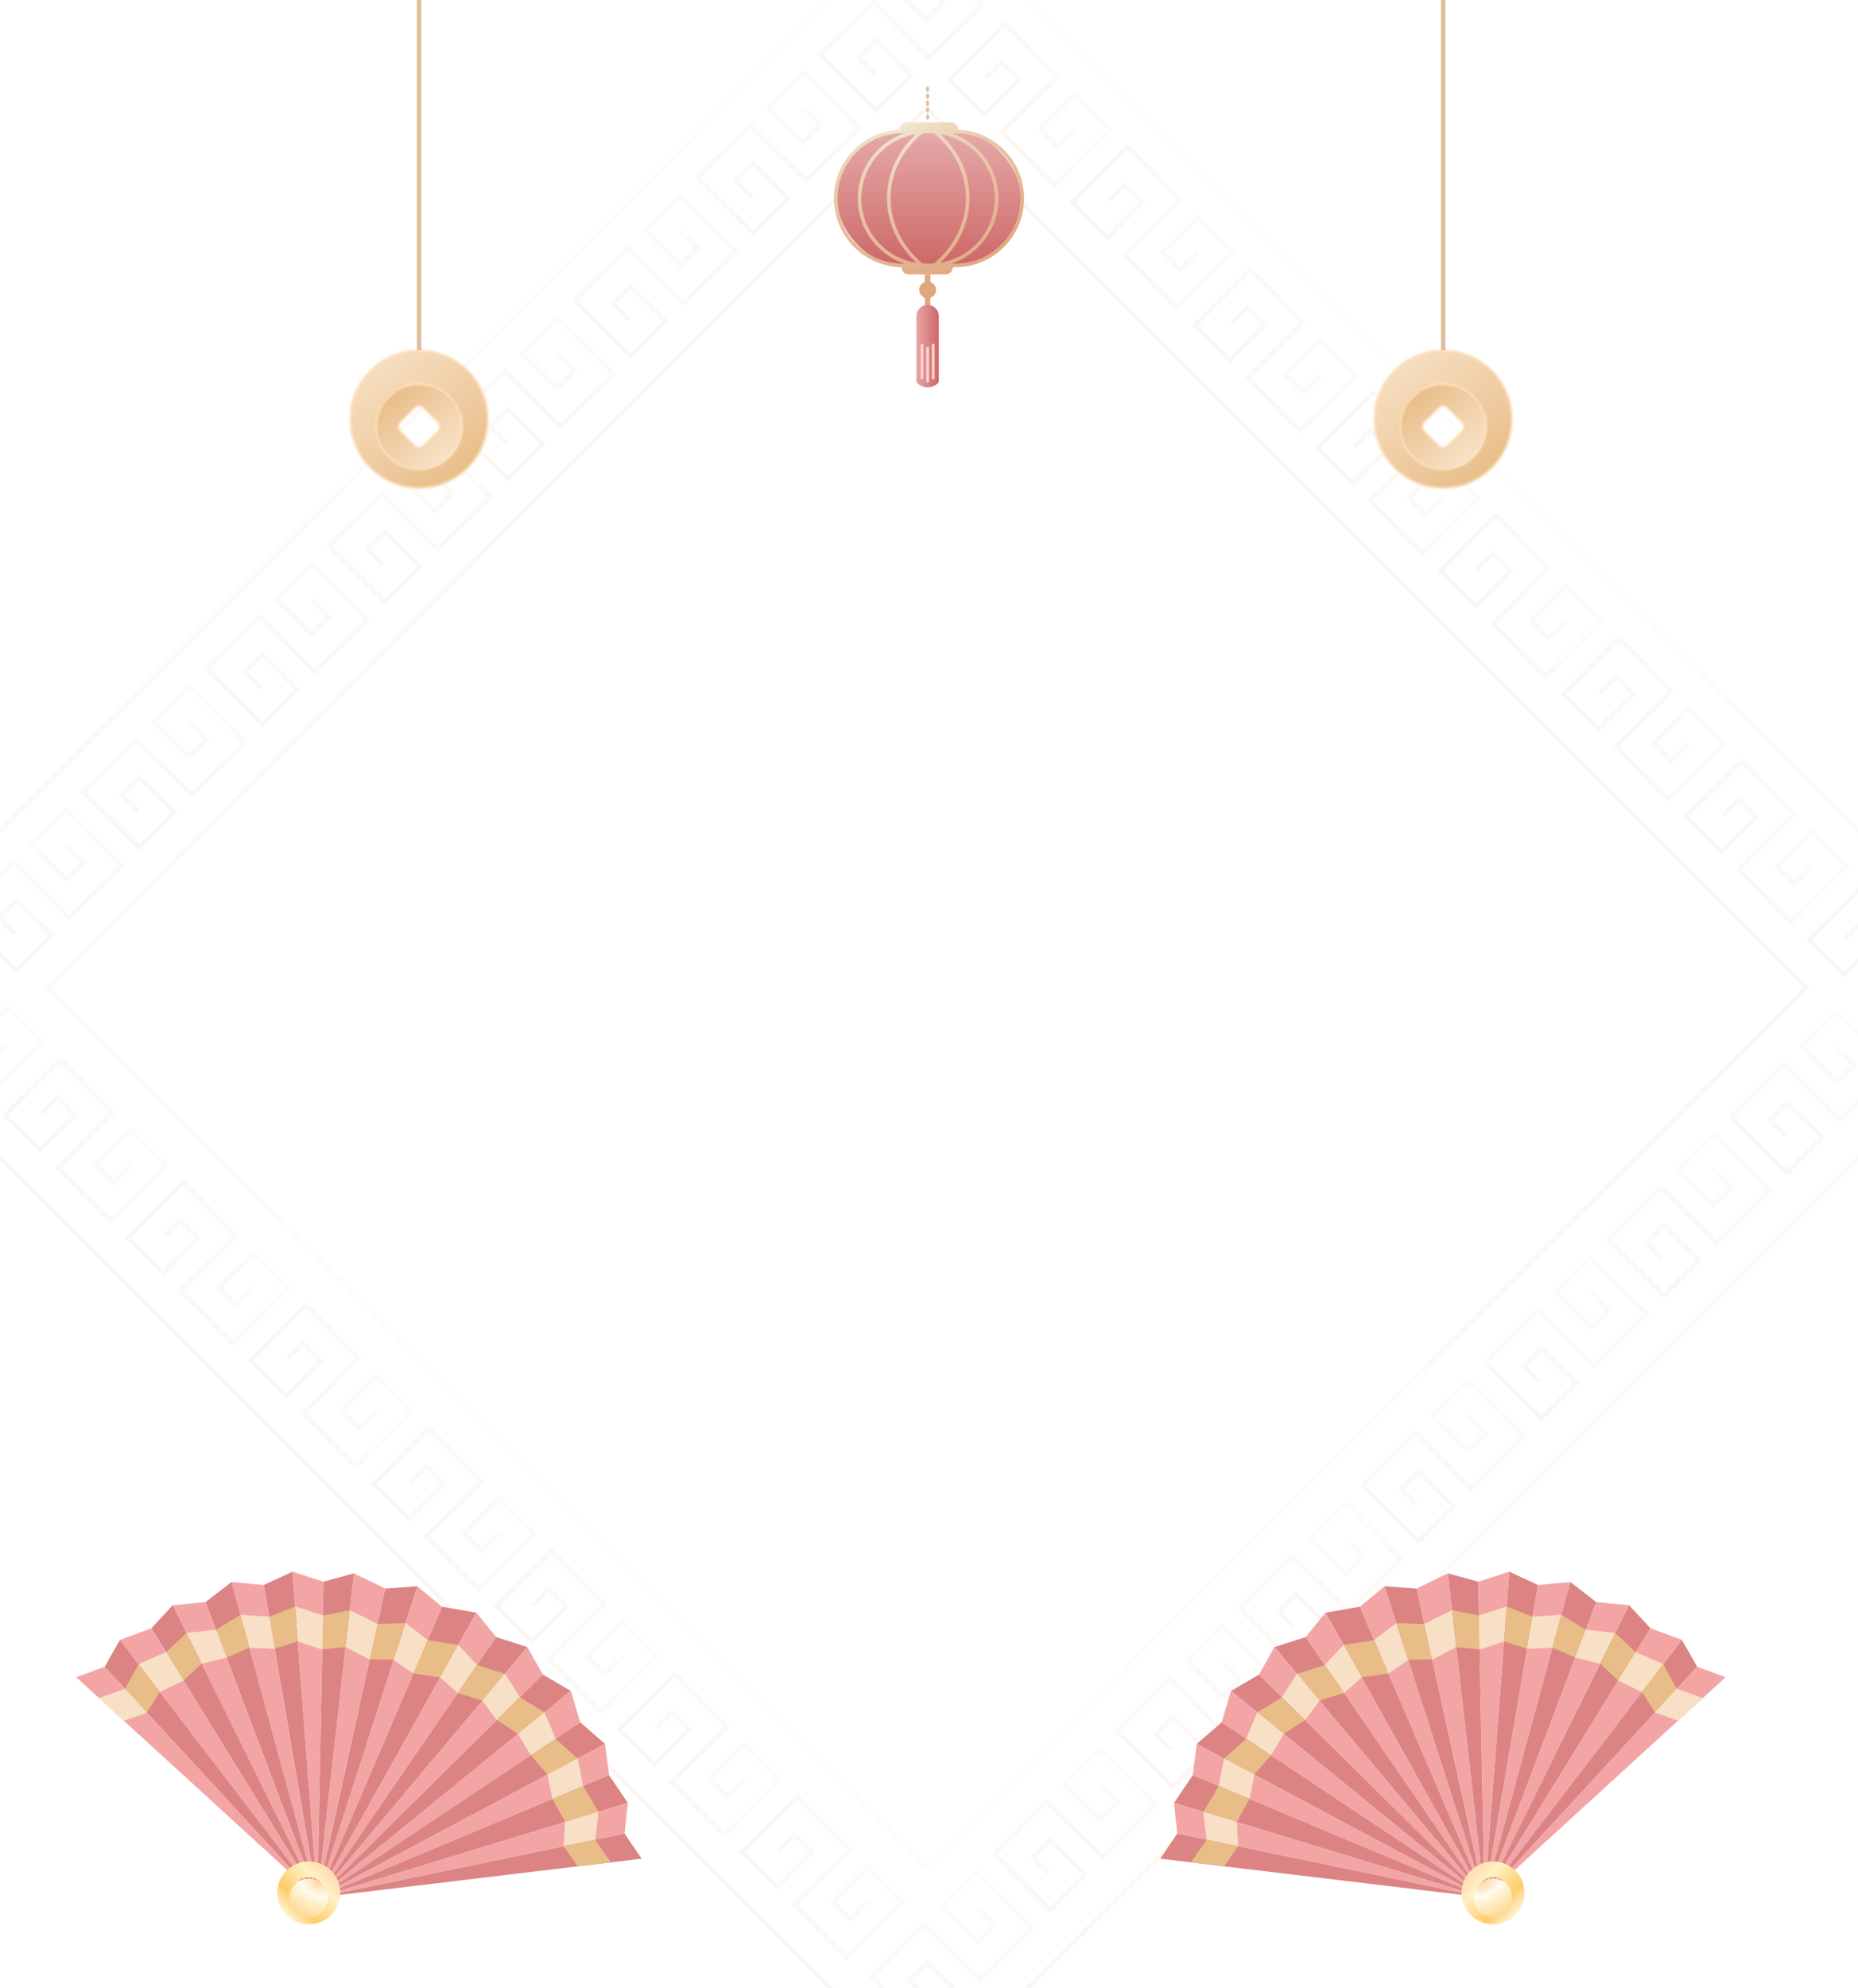 <svg width="430" height="460" viewBox="0 0 430 460" fill="none" xmlns="http://www.w3.org/2000/svg">
<g clipPath="url(#clip0_2722_60029)">
<g opacity="0.05">
<rect x="215" y="-22.812" width="357.531" height="357.531" transform="rotate(45 215 -22.812)" stroke="url(#paint0_radial_2722_60029)" strokeWidth="1.68"/>
<rect x="214.517" y="431.903" width="287.775" height="287.775" transform="rotate(-135 214.517 431.903)" stroke="url(#paint1_radial_2722_60029)" strokeWidth="1.68"/>
<path d="M214.273 -3.549L218.334 0.511L214.273 4.572L206.153 -3.549L214.273 -11.67L227.131 1.188L214.95 13.369L202.092 0.511L189.911 12.692L202.769 25.55L210.89 17.429L202.769 9.309L198.709 13.369L202.431 17.091" stroke="url(#paint2_linear_2722_60029)" strokeWidth="1.68" strokeLinecap="square"/>
<path d="M185.851 24.873L189.911 28.933L185.851 32.994L177.73 24.873L185.851 16.752L198.709 29.61L186.528 41.791L173.67 28.933L161.489 41.115L174.346 53.972L182.467 45.852L174.346 37.731L170.286 41.791L174.008 45.513" stroke="url(#paint3_linear_2722_60029)" strokeWidth="1.68" strokeLinecap="square"/>
<path d="M157.428 53.296L161.489 57.356L157.428 61.417L149.307 53.296L157.428 45.175L170.286 58.033L158.105 70.214L145.247 57.356L133.066 69.537L145.924 82.395L154.045 74.275L145.924 66.154L141.863 70.214L145.585 73.936" stroke="url(#paint4_linear_2722_60029)" strokeWidth="1.68" strokeLinecap="square"/>
<path d="M129.006 81.719L133.066 85.779L129.006 89.84L120.885 81.719L129.006 73.598L141.863 86.456L129.682 98.637L116.825 85.779L104.643 97.96L117.501 110.818L125.622 102.697L117.501 94.577L113.441 98.637L117.163 102.359" stroke="url(#paint5_linear_2722_60029)" strokeWidth="1.68" strokeLinecap="square"/>
<path d="M100.583 110.141L104.643 114.202L100.583 118.262L92.462 110.141L100.583 102.021L113.441 114.878L101.26 127.059L88.402 114.202L76.221 126.383L89.079 139.241L97.199 131.12L89.079 122.999L85.018 127.059L88.74 130.781" stroke="url(#paint6_linear_2722_60029)" strokeWidth="1.68" strokeLinecap="square"/>
<path d="M72.16 138.564L76.221 142.624L72.16 146.684L64.04 138.564L72.16 130.443L85.018 143.301L72.837 155.482L59.979 142.624L47.798 154.805L60.656 167.663L68.777 159.542L60.656 151.421L56.596 155.482L60.318 159.204" stroke="url(#paint7_linear_2722_60029)" strokeWidth="1.68" strokeLinecap="square"/>
<path d="M43.738 166.986L47.798 171.047L43.738 175.107L35.617 166.986L43.738 158.866L56.596 171.724L44.414 183.905L31.557 171.047L19.376 183.228L32.233 196.086L40.354 187.965L32.233 179.844L28.173 183.905L31.895 187.627" stroke="url(#paint8_linear_2722_60029)" strokeWidth="1.68" strokeLinecap="square"/>
<path d="M15.315 195.409L19.376 199.469L15.315 203.53L7.194 195.409L15.315 187.288L28.173 200.146L15.992 212.327L3.134 199.469L-9.047 211.65L3.811 224.508L11.931 216.387L3.811 208.267L-0.25 212.327L3.472 216.049" stroke="url(#paint9_linear_2722_60029)" strokeWidth="1.68" strokeLinecap="square"/>
<path d="M425.051 242.208L429.111 246.268L425.051 250.328L416.93 242.208L425.051 234.087L437.908 246.945L425.727 259.126L412.869 246.268L400.688 258.449L413.546 271.307L421.667 263.186L413.546 255.065L409.486 259.126L413.208 262.848" stroke="url(#paint10_linear_2722_60029)" strokeWidth="1.68" strokeLinecap="square"/>
<path d="M396.628 270.631L400.689 274.691L396.628 278.751L388.507 270.631L396.628 262.51L409.486 275.368L397.305 287.549L384.447 274.691L372.266 286.872L385.124 299.73L393.245 291.609L385.124 283.488L381.063 287.549L384.785 291.271" stroke="url(#paint11_linear_2722_60029)" strokeWidth="1.68" strokeLinecap="square"/>
<path d="M368.206 299.053L372.266 303.113L368.206 307.174L360.085 299.053L368.206 290.932L381.063 303.79L368.882 315.971L356.024 303.113L343.843 315.294L356.701 328.152L364.822 320.031L356.701 311.911L352.641 315.971L356.363 319.693" stroke="url(#paint12_linear_2722_60029)" strokeWidth="1.68" strokeLinecap="square"/>
<path d="M339.783 327.476L343.843 331.536L339.783 335.596L331.662 327.476L339.783 319.355L352.641 332.213L340.46 344.394L327.602 331.536L315.421 343.717L328.279 356.575L336.399 348.454L328.279 340.334L324.218 344.394L327.94 348.116" stroke="url(#paint13_linear_2722_60029)" strokeWidth="1.68" strokeLinecap="square"/>
<path d="M311.36 355.898L315.421 359.958L311.36 364.019L303.24 355.898L311.36 347.777L324.218 360.635L312.037 372.816L299.179 359.958L286.998 372.14L299.856 384.997L307.977 376.877L299.856 368.756L295.796 372.816L299.518 376.538" stroke="url(#paint14_linear_2722_60029)" strokeWidth="1.68" strokeLinecap="square"/>
<path d="M282.938 384.321L286.998 388.381L282.938 392.442L274.817 384.321L282.938 376.2L295.796 389.058L283.614 401.239L270.757 388.381L258.576 400.562L271.433 413.42L279.554 405.3L271.433 397.179L267.373 401.239L271.095 404.961" stroke="url(#paint15_linear_2722_60029)" strokeWidth="1.68" strokeLinecap="square"/>
<path d="M254.515 412.743L258.576 416.804L254.515 420.864L246.394 412.743L254.515 404.623L267.373 417.48L255.192 429.661L242.334 416.804L230.153 428.985L243.011 441.843L251.131 433.722L243.011 425.601L238.95 429.661L242.672 433.384" stroke="url(#paint16_linear_2722_60029)" strokeWidth="1.68" strokeLinecap="square"/>
<path d="M226.093 441.166L230.153 445.226L226.093 449.286L217.972 441.166L226.093 433.045L238.95 445.903L226.769 458.084L213.911 445.226L201.73 457.407L214.588 470.265L222.709 462.144L214.588 454.023L210.528 458.084L214.25 461.806" stroke="url(#paint17_linear_2722_60029)" strokeWidth="1.68" strokeLinecap="square"/>
<path d="M447.743 228.877L443.682 232.937L439.622 228.877L447.743 220.756L455.863 228.877L443.005 241.735L430.824 229.554L443.682 216.696L431.501 204.515L418.643 217.373L426.764 225.493L434.885 217.373L430.824 213.312L427.102 217.034" stroke="url(#paint18_linear_2722_60029)" strokeWidth="1.68" strokeLinecap="square"/>
<path d="M419.32 200.455L415.26 204.515L411.199 200.455L419.32 192.334L427.441 200.455L414.583 213.312L402.402 201.131L415.26 188.273L403.078 176.092L390.221 188.95L398.341 197.071L406.462 188.95L402.402 184.89L398.68 188.612" stroke="url(#paint19_linear_2722_60029)" strokeWidth="1.68" strokeLinecap="square"/>
<path d="M390.897 172.032L386.837 176.092L382.777 172.032L390.897 163.911L399.018 172.032L386.16 184.89L373.979 172.708L386.837 159.851L374.656 147.67L361.798 160.527L369.919 168.648L378.039 160.527L373.979 156.467L370.257 160.189" stroke="url(#paint20_linear_2722_60029)" strokeWidth="1.68" strokeLinecap="square"/>
<path d="M362.475 143.609L358.414 147.67L354.354 143.609L362.475 135.489L370.595 143.609L357.738 156.467L345.557 144.286L358.414 131.428L346.233 119.247L333.375 132.105L341.496 140.226L349.617 132.105L345.557 128.045L341.835 131.767" stroke="url(#paint21_linear_2722_60029)" strokeWidth="1.68" strokeLinecap="square"/>
<path d="M334.052 115.187L329.992 119.247L325.932 115.187L334.052 107.066L342.173 115.187L329.315 128.045L317.134 115.864L329.992 103.006L317.811 90.825L304.953 103.683L313.074 111.803L321.195 103.683L317.134 99.622L313.412 103.344" stroke="url(#paint22_linear_2722_60029)" strokeWidth="1.68" strokeLinecap="square"/>
<path d="M305.63 86.764L301.569 90.825L297.509 86.764L305.63 78.643L313.75 86.764L300.892 99.622L288.711 87.441L301.569 74.583L289.388 62.402L276.53 75.26L284.651 83.38L292.772 75.26L288.711 71.199L284.989 74.921" stroke="url(#paint23_linear_2722_60029)" strokeWidth="1.68" strokeLinecap="square"/>
<path d="M277.207 58.342L273.147 62.402L269.086 58.342L277.207 50.221L285.328 58.342L272.47 71.2L260.289 59.019L273.147 46.161L260.965 33.98L248.108 46.837L256.228 54.958L264.349 46.837L260.289 42.777L256.567 46.499" stroke="url(#paint24_linear_2722_60029)" strokeWidth="1.68" strokeLinecap="square"/>
<path d="M248.784 29.919L244.724 33.979L240.664 29.919L248.784 21.798L256.905 29.919L244.047 42.777L231.866 30.596L244.724 17.738L232.543 5.557L219.685 18.415L227.806 26.535L235.926 18.415L231.866 14.354L228.144 18.076" stroke="url(#paint25_linear_2722_60029)" strokeWidth="1.68" strokeLinecap="square"/>
<path d="M200.793 440.051L196.733 444.111L192.672 440.051L200.793 431.93L208.914 440.051L196.056 452.909L183.875 440.728L196.733 427.87L184.552 415.689L171.694 428.546L179.815 436.667L187.935 428.546L183.875 424.486L180.153 428.208" stroke="url(#paint26_linear_2722_60029)" strokeWidth="1.68" strokeLinecap="square"/>
<path d="M172.37 411.628L168.31 415.689L164.25 411.628L172.37 403.508L180.491 411.628L167.633 424.486L155.452 412.305L168.31 399.447L156.129 387.266L143.271 400.124L151.392 408.245L159.513 400.124L155.452 396.064L151.73 399.786" stroke="url(#paint27_linear_2722_60029)" strokeWidth="1.68" strokeLinecap="square"/>
<path d="M143.948 383.206L139.887 387.266L135.827 383.206L143.948 375.085L152.069 383.206L139.211 396.063L127.03 383.882L139.887 371.024L127.706 358.843L114.849 371.701L122.969 379.822L131.09 371.701L127.03 367.641L123.308 371.363" stroke="url(#paint28_linear_2722_60029)" strokeWidth="1.68" strokeLinecap="square"/>
<path d="M115.525 354.783L111.465 358.844L107.405 354.783L115.525 346.662L123.646 354.783L110.788 367.641L98.607 355.46L111.465 342.602L99.284 330.421L86.426 343.279L94.547 351.4L102.667 343.279L98.607 339.218L94.885 342.94" stroke="url(#paint29_linear_2722_60029)" strokeWidth="1.68" strokeLinecap="square"/>
<path d="M87.103 326.36L83.043 330.421L78.982 326.36L87.103 318.24L95.224 326.36L82.366 339.218L70.185 327.037L83.043 314.179L70.861 301.998L58.004 314.856L66.124 322.977L74.245 314.856L70.185 310.796L66.463 314.518" stroke="url(#paint30_linear_2722_60029)" strokeWidth="1.68" strokeLinecap="square"/>
<path d="M58.68 297.938L54.62 301.998L50.559 297.938L58.68 289.817L66.801 297.938L53.943 310.796L41.762 298.615L54.62 285.757L42.439 273.576L29.581 286.434L37.702 294.554L45.822 286.434L41.762 282.373L38.04 286.095" stroke="url(#paint31_linear_2722_60029)" strokeWidth="1.68" strokeLinecap="square"/>
<path d="M30.257 269.515L26.197 273.576L22.137 269.515L30.257 261.394L38.378 269.515L25.52 282.373L13.339 270.192L26.197 257.334L14.016 245.153L1.158 258.011L9.279 266.131L17.4 258.011L13.339 253.95L9.617 257.672" stroke="url(#paint32_linear_2722_60029)" strokeWidth="1.68" strokeLinecap="square"/>
<path d="M1.835 241.093L-2.226 245.153L-6.286 241.093L1.835 232.972L9.956 241.093L-2.902 253.951L-15.083 241.77L-2.226 228.912L-14.407 216.731L-27.265 229.588L-19.144 237.709L-11.023 229.588L-15.083 225.528L-18.805 229.25" stroke="url(#paint33_linear_2722_60029)" strokeWidth="1.68" strokeLinecap="square"/>
</g>
<mask id="path-35-inside-1_2722_60029" fill="white">
<path fill-rule="evenodd" clip-rule="evenodd" d="M334 113C325.163 113 318 105.837 318 97C318 88.163 325.163 81 334 81C342.837 81 350 88.163 350 97C350 105.837 342.837 113 334 113ZM333.894 105.16C329.446 105.16 325.84 101.554 325.84 97.106C325.84 92.659 329.446 89.053 333.894 89.053C338.341 89.053 341.947 92.659 341.947 97.106C341.947 101.554 338.341 105.16 333.894 105.16Z"/>
</mask>
<path fill-rule="evenodd" clip-rule="evenodd" d="M334 113C325.163 113 318 105.837 318 97C318 88.163 325.163 81 334 81C342.837 81 350 88.163 350 97C350 105.837 342.837 113 334 113ZM333.894 105.16C329.446 105.16 325.84 101.554 325.84 97.106C325.84 92.659 329.446 89.053 333.894 89.053C338.341 89.053 341.947 92.659 341.947 97.106C341.947 101.554 338.341 105.16 333.894 105.16Z" fill="url(#paint34_linear_2722_60029)"/>
<path d="M318.457 97C318.457 105.584 325.416 112.543 334 112.543V113.457C324.911 113.457 317.543 106.089 317.543 97H318.457ZM334 81.457C325.416 81.457 318.457 88.416 318.457 97H317.543C317.543 87.911 324.911 80.543 334 80.543V81.457ZM349.543 97C349.543 88.416 342.584 81.457 334 81.457V80.543C343.089 80.543 350.457 87.911 350.457 97H349.543ZM334 112.543C342.584 112.543 349.543 105.584 349.543 97H350.457C350.457 106.089 343.089 113.457 334 113.457V112.543ZM326.297 97.106C326.297 101.302 329.698 104.703 333.894 104.703V105.616C329.194 105.616 325.384 101.806 325.384 97.106H326.297ZM333.894 89.51C329.698 89.51 326.297 92.911 326.297 97.106H325.384C325.384 92.407 329.194 88.597 333.894 88.597V89.51ZM341.49 97.106C341.49 92.911 338.089 89.51 333.894 89.51V88.597C338.593 88.597 342.403 92.407 342.403 97.106H341.49ZM333.894 104.703C338.089 104.703 341.49 101.302 341.49 97.106H342.403C342.403 101.806 338.593 105.616 333.894 105.616V104.703Z" fill="#FFE2BF" mask="url(#path-35-inside-1_2722_60029)"/>
<g filter="url(#filter0_d_2722_60029)">
<mask id="path-37-inside-2_2722_60029" fill="white">
<path fill-rule="evenodd" clip-rule="evenodd" d="M334 106.823C328.477 106.823 324 102.386 324 96.912C324 91.438 328.477 87 334 87C339.523 87 344 91.438 344 96.912C344 102.386 339.523 106.823 334 106.823ZM333.027 92.611C333.564 92.078 334.435 92.078 334.973 92.611L338.33 95.939C338.868 96.471 338.868 97.335 338.33 97.867L334.973 101.195C334.435 101.728 333.564 101.728 333.027 101.195L329.669 97.867C329.132 97.335 329.132 96.471 329.669 95.939L333.027 92.611Z"/>
</mask>
<path fill-rule="evenodd" clip-rule="evenodd" d="M334 106.823C328.477 106.823 324 102.386 324 96.912C324 91.438 328.477 87 334 87C339.523 87 344 91.438 344 96.912C344 102.386 339.523 106.823 334 106.823ZM333.027 92.611C333.564 92.078 334.435 92.078 334.973 92.611L338.33 95.939C338.868 96.471 338.868 97.335 338.33 97.867L334.973 101.195C334.435 101.728 333.564 101.728 333.027 101.195L329.669 97.867C329.132 97.335 329.132 96.471 329.669 95.939L333.027 92.611Z" fill="url(#paint35_linear_2722_60029)"/>
<path d="M334.973 92.611L335.254 92.327L334.973 92.611ZM333.027 92.611L332.746 92.327L333.027 92.611ZM338.33 95.939L338.612 95.655L338.33 95.939ZM338.33 97.867L338.049 97.583L338.33 97.867ZM334.973 101.195L335.254 101.479L334.973 101.195ZM333.027 101.195L332.746 101.479L333.027 101.195ZM329.669 97.867L329.951 97.583L329.669 97.867ZM329.669 95.939L329.951 96.223L329.669 95.939ZM324.4 96.912C324.4 102.161 328.695 106.423 334 106.423V107.223C328.26 107.223 323.6 102.61 323.6 96.912H324.4ZM334 87.4C328.695 87.4 324.4 91.662 324.4 96.912H323.6C323.6 91.213 328.26 86.6 334 86.6V87.4ZM343.6 96.912C343.6 91.662 339.305 87.4 334 87.4V86.6C339.74 86.6 344.4 91.213 344.4 96.912H343.6ZM334 106.423C339.305 106.423 343.6 102.161 343.6 96.912H344.4C344.4 102.61 339.74 107.223 334 107.223V106.423ZM334.691 92.895C334.31 92.517 333.69 92.517 333.309 92.895L332.746 92.327C333.439 91.639 334.561 91.639 335.254 92.327L334.691 92.895ZM338.049 96.223L334.691 92.895L335.254 92.327L338.612 95.655L338.049 96.223ZM338.049 97.583C338.428 97.207 338.428 96.599 338.049 96.223L338.612 95.655C339.307 96.344 339.307 97.462 338.612 98.151L338.049 97.583ZM334.691 100.911L338.049 97.583L338.612 98.151L335.254 101.479L334.691 100.911ZM333.309 100.911C333.69 101.289 334.31 101.289 334.691 100.911L335.254 101.479C334.561 102.166 333.439 102.166 332.746 101.479L333.309 100.911ZM329.951 97.583L333.309 100.911L332.746 101.479L329.388 98.151L329.951 97.583ZM329.951 96.223C329.572 96.599 329.572 97.207 329.951 97.583L329.388 98.151C328.693 97.462 328.693 96.344 329.388 95.655L329.951 96.223ZM333.309 92.895L329.951 96.223L329.388 95.655L332.746 92.327L333.309 92.895Z" fill="#FFE2BF" mask="url(#path-37-inside-2_2722_60029)"/>
</g>
<path d="M334 81L334 -61" stroke="#DEBF9A" strokeWidth="0.601"/>
<mask id="path-40-inside-3_2722_60029" fill="white">
<path fill-rule="evenodd" clip-rule="evenodd" d="M97 113C88.163 113 81 105.837 81 97C81 88.163 88.163 81 97 81C105.837 81 113 88.163 113 97C113 105.837 105.837 113 97 113ZM96.894 105.16C92.446 105.16 88.84 101.554 88.84 97.106C88.84 92.659 92.446 89.053 96.894 89.053C101.341 89.053 104.947 92.659 104.947 97.106C104.947 101.554 101.341 105.16 96.894 105.16Z"/>
</mask>
<path fill-rule="evenodd" clip-rule="evenodd" d="M97 113C88.163 113 81 105.837 81 97C81 88.163 88.163 81 97 81C105.837 81 113 88.163 113 97C113 105.837 105.837 113 97 113ZM96.894 105.16C92.446 105.16 88.84 101.554 88.84 97.106C88.84 92.659 92.446 89.053 96.894 89.053C101.341 89.053 104.947 92.659 104.947 97.106C104.947 101.554 101.341 105.16 96.894 105.16Z" fill="url(#paint36_linear_2722_60029)"/>
<path d="M81.457 97C81.457 105.584 88.416 112.543 97 112.543V113.457C87.911 113.457 80.543 106.089 80.543 97H81.457ZM97 81.457C88.416 81.457 81.457 88.416 81.457 97H80.543C80.543 87.911 87.911 80.543 97 80.543V81.457ZM112.543 97C112.543 88.416 105.584 81.457 97 81.457V80.543C106.089 80.543 113.457 87.911 113.457 97H112.543ZM97 112.543C105.584 112.543 112.543 105.584 112.543 97H113.457C113.457 106.089 106.089 113.457 97 113.457V112.543ZM89.297 97.106C89.297 101.302 92.698 104.703 96.894 104.703V105.616C92.194 105.616 88.384 101.806 88.384 97.106H89.297ZM96.894 89.51C92.698 89.51 89.297 92.911 89.297 97.106H88.384C88.384 92.407 92.194 88.597 96.894 88.597V89.51ZM104.49 97.106C104.49 92.911 101.089 89.51 96.894 89.51V88.597C101.593 88.597 105.403 92.407 105.403 97.106H104.49ZM96.894 104.703C101.089 104.703 104.49 101.302 104.49 97.106H105.403C105.403 101.806 101.593 105.616 96.894 105.616V104.703Z" fill="#FFE2BF" mask="url(#path-40-inside-3_2722_60029)"/>
<g filter="url(#filter1_d_2722_60029)">
<mask id="path-42-inside-4_2722_60029" fill="white">
<path fill-rule="evenodd" clip-rule="evenodd" d="M97 106.823C91.477 106.823 87 102.386 87 96.912C87 91.438 91.477 87 97 87C102.523 87 107 91.438 107 96.912C107 102.386 102.523 106.823 97 106.823ZM96.027 92.611C96.564 92.078 97.436 92.078 97.973 92.611L101.33 95.939C101.868 96.471 101.868 97.335 101.33 97.867L97.973 101.195C97.436 101.728 96.564 101.728 96.027 101.195L92.669 97.867C92.132 97.335 92.132 96.471 92.669 95.939L96.027 92.611Z"/>
</mask>
<path fill-rule="evenodd" clip-rule="evenodd" d="M97 106.823C91.477 106.823 87 102.386 87 96.912C87 91.438 91.477 87 97 87C102.523 87 107 91.438 107 96.912C107 102.386 102.523 106.823 97 106.823ZM96.027 92.611C96.564 92.078 97.436 92.078 97.973 92.611L101.33 95.939C101.868 96.471 101.868 97.335 101.33 97.867L97.973 101.195C97.436 101.728 96.564 101.728 96.027 101.195L92.669 97.867C92.132 97.335 92.132 96.471 92.669 95.939L96.027 92.611Z" fill="url(#paint37_linear_2722_60029)"/>
<path d="M97.973 92.611L98.254 92.327L97.973 92.611ZM96.027 92.611L95.746 92.327L96.027 92.611ZM101.33 95.939L101.612 95.655L101.33 95.939ZM101.33 97.867L101.049 97.583L101.33 97.867ZM97.973 101.195L98.254 101.479L97.973 101.195ZM96.027 101.195L95.746 101.479L96.027 101.195ZM92.669 97.867L92.951 97.583L92.669 97.867ZM92.669 95.939L92.951 96.223L92.669 95.939ZM87.4 96.912C87.4 102.161 91.695 106.423 97 106.423V107.223C91.26 107.223 86.6 102.61 86.6 96.912H87.4ZM97 87.4C91.695 87.4 87.4 91.662 87.4 96.912H86.6C86.6 91.213 91.26 86.6 97 86.6V87.4ZM106.6 96.912C106.6 91.662 102.305 87.4 97 87.4V86.6C102.74 86.6 107.4 91.213 107.4 96.912H106.6ZM97 106.423C102.305 106.423 106.6 102.161 106.6 96.912H107.4C107.4 102.61 102.74 107.223 97 107.223V106.423ZM97.691 92.895C97.31 92.517 96.69 92.517 96.309 92.895L95.746 92.327C96.439 91.639 97.561 91.639 98.254 92.327L97.691 92.895ZM101.049 96.223L97.691 92.895L98.254 92.327L101.612 95.655L101.049 96.223ZM101.049 97.583C101.428 97.207 101.428 96.599 101.049 96.223L101.612 95.655C102.307 96.344 102.307 97.462 101.612 98.151L101.049 97.583ZM97.691 100.911L101.049 97.583L101.612 98.151L98.254 101.479L97.691 100.911ZM96.309 100.911C96.69 101.289 97.31 101.289 97.691 100.911L98.254 101.479C97.561 102.166 96.439 102.166 95.746 101.479L96.309 100.911ZM92.951 97.583L96.309 100.911L95.746 101.479L92.388 98.151L92.951 97.583ZM92.951 96.223C92.572 96.599 92.572 97.207 92.951 97.583L92.388 98.151C91.693 97.462 91.693 96.344 92.388 95.655L92.951 96.223ZM96.309 92.895L92.951 96.223L92.388 95.655L95.746 92.327L96.309 92.895Z" fill="#FFE2BF" mask="url(#path-42-inside-4_2722_60029)"/>
</g>
<path d="M97 81L97 -61" stroke="#DEBF9A" strokeWidth="0.601"/>
<path fill-rule="evenodd" clip-rule="evenodd" d="M214.03 68.88L214.03 71.171H215.324V68.88C216.078 68.616 216.618 67.906 216.618 67.07C216.618 66.235 216.078 65.524 215.324 65.26V63.495L214.03 63.495L214.03 65.26C213.276 65.524 212.735 66.235 212.735 67.07C212.735 67.906 213.276 68.617 214.03 68.88Z" fill="#E0A680"/>
<rect x="214.353" y="27.676" width="1.23" height="0.647" rx="0.324" transform="rotate(-90 214.353 27.676)" fill="#DEBF9A"/>
<rect x="214.353" y="26.064" width="1.23" height="0.647" rx="0.324" transform="rotate(-90 214.353 26.064)" fill="#DEBF9A"/>
<rect x="214.353" y="24.453" width="1.23" height="0.647" rx="0.324" transform="rotate(-90 214.353 24.453)" fill="#DEBF9A"/>
<rect x="214.353" y="22.842" width="1.23" height="0.647" rx="0.324" transform="rotate(-90 214.353 22.842)" fill="#DEBF9A"/>
<rect x="214.353" y="21.23" width="1.23" height="0.647" rx="0.324" transform="rotate(-90 214.353 21.23)" fill="#DEBF9A"/>
<rect x="193.647" y="30.234" width="42.706" height="31.342" rx="15.671" fill="url(#paint38_linear_2722_60029)"/>
<path fill-rule="evenodd" clip-rule="evenodd" d="M208.231 29.991C208.231 29.066 208.981 28.315 209.906 28.315H220.094C221.019 28.315 221.769 29.066 221.769 29.991H221.127C229.898 30.014 237 37.13 237 45.906C237 54.695 229.875 61.82 221.085 61.82H215.423V61.82H220.5C220.5 62.746 219.75 63.496 218.825 63.496H210.329C209.404 63.496 208.654 62.746 208.654 61.82H214.154V61.82H208.915C200.125 61.82 193 54.695 193 45.906C193 37.13 200.102 30.014 208.873 29.991H208.231ZM214.423 60.983C214.333 60.983 214.244 60.982 214.154 60.98V30.831C214.224 30.829 214.293 30.828 214.363 30.828H215.214C215.532 30.829 215.848 30.841 216.161 30.861C226.104 39.039 225.91 52.763 216.157 60.95C215.826 60.971 215.491 60.983 215.154 60.983H214.423ZM217.61 60.783C226.542 52.472 226.73 39.352 217.635 31.031C224.781 32.215 230.231 38.424 230.231 45.905C230.231 53.396 224.769 59.611 217.61 60.783ZM220.271 60.983H221.085C229.412 60.983 236.162 54.232 236.162 45.906C236.162 37.578 229.412 30.828 221.085 30.828H220.27C226.554 32.956 231.077 38.903 231.077 45.906C231.077 52.908 226.555 58.854 220.271 60.983ZM212.039 31.016C204.845 32.159 199.346 38.39 199.346 45.905C199.346 53.429 204.858 59.666 212.063 60.799C203.109 52.483 202.921 39.341 212.039 31.016ZM213.502 30.856C213.718 30.843 213.935 30.834 214.154 30.831V60.98C213.937 60.976 213.721 60.968 213.506 60.955C203.744 52.767 203.55 39.034 213.502 30.856ZM208.915 30.828H209.307C203.023 32.956 198.5 38.903 198.5 45.906C198.5 52.908 203.023 58.854 209.306 60.983H208.915C200.588 60.983 193.838 54.232 193.838 45.906C193.838 37.578 200.588 30.828 208.915 30.828Z" fill="url(#paint39_radial_2722_60029)"/>
<path d="M212.29 88.641C212.161 88.513 212.088 88.339 212.088 88.158L212.088 73.12C212.088 71.69 213.247 70.531 214.676 70.531C216.106 70.531 217.265 71.69 217.265 73.12L217.265 88.158C217.265 88.339 217.192 88.513 217.063 88.641C215.74 89.948 213.612 89.948 212.29 88.641Z" fill="url(#paint40_linear_2722_60029)"/>
<rect x="213.059" y="87.802" width="8.315" height="0.647" rx="0.324" transform="rotate(-90 213.059 87.802)" fill="#FFD0D0"/>
<rect x="215.647" y="87.802" width="8.315" height="0.647" rx="0.324" transform="rotate(-90 215.647 87.802)" fill="#FFD0D0"/>
<rect x="214.353" y="88.487" width="8.315" height="0.647" rx="0.324" transform="rotate(-90 214.353 88.487)" fill="#FFD0D0"/>
<path d="M320.431 366.991L314.694 371.733L318.005 379.447L321.316 387.162L343.569 439.009L325.894 383.995L323.162 375.493L320.431 366.991Z" fill="#F3A5A5"/>
<path d="M321.316 387.162L318.005 379.447L323.163 375.493L325.894 383.995L321.316 387.162Z" fill="#F7E0C5"/>
<path d="M321.316 387.162L318.005 379.447L323.163 375.493L325.894 383.995L321.316 387.162Z" fill="#F7E0C5"/>
<path d="M314.694 371.733L306.758 373.085L310.941 380.576L315.125 388.068L343.57 439.009L321.316 387.162L318.005 379.448L314.694 371.733Z" fill="#DC8484"/>
<path d="M315.124 388.068L310.941 380.576L318.005 379.448L321.316 387.162L315.124 388.068Z" fill="#E8BD87"/>
<path d="M306.758 373.085L302.168 378.739L306.607 385.2L311.045 391.662L343.57 439.009L315.125 388.068L310.941 380.576L306.758 373.085Z" fill="#F3A5A5"/>
<path d="M311.045 391.662L306.607 385.201L310.941 380.577L315.124 388.068L311.045 391.662Z" fill="#F7E0C5"/>
<path d="M311.045 391.662L306.607 385.201L310.941 380.577L315.124 388.068L311.045 391.662Z" fill="#F7E0C5"/>
<path d="M302.168 378.739L294.967 381.05L300.166 387.249L305.365 393.449L343.57 439.009L311.045 391.662L306.607 385.2L302.168 378.739Z" fill="#DC8484"/>
<path d="M305.365 393.449L300.166 387.249L306.607 385.201L311.045 391.662L305.365 393.449Z" fill="#E8BD87"/>
<path d="M294.967 381.05L291.373 387.409L296.688 392.663L302.003 397.918L343.57 439.009L305.365 393.449L300.166 387.249L294.967 381.05Z" fill="#F3A5A5"/>
<path d="M302.003 397.918L296.688 392.663L300.166 387.249L305.365 393.449L302.003 397.918Z" fill="#F7E0C5"/>
<path d="M302.003 397.918L296.688 392.663L300.166 387.249L305.365 393.449L302.003 397.918Z" fill="#F7E0C5"/>
<path d="M291.373 387.409L284.901 391.192L291.001 396.164L297.101 401.136L343.569 439.009L302.003 397.918L296.688 392.663L291.373 387.409Z" fill="#DC8484"/>
<path d="M297.101 401.136L291.001 396.164L296.688 392.663L302.003 397.918L297.101 401.136Z" fill="#E8BD87"/>
<path d="M284.901 391.192L282.711 398.467L288.426 402.274L294.141 406.081L343.57 439.009L297.102 401.136L291.001 396.164L284.901 391.192Z" fill="#F3A5A5"/>
<path d="M294.14 406.081L288.425 402.274L291.001 396.164L297.101 401.136L294.14 406.081Z" fill="#F7E0C5"/>
<path d="M294.14 406.081L288.425 402.274L291.001 396.164L297.101 401.136L294.14 406.081Z" fill="#F7E0C5"/>
<path d="M282.711 398.467L276.972 403.466L283.319 406.854L290.278 410.567L343.569 439.009L294.141 406.081L288.426 402.274L282.711 398.467Z" fill="#DC8484"/>
<path d="M290.278 410.568L283.319 406.854L288.426 402.274L294.14 406.081L290.278 410.568Z" fill="#E8BD87"/>
<path d="M276.971 403.466L276.043 410.677L282.062 413.203L289.149 416.176L343.569 439.008L290.278 410.567L283.319 406.853L276.971 403.466Z" fill="#F3A5A5"/>
<path d="M289.149 416.176L282.062 413.203L283.319 406.854L290.278 410.567L289.149 416.176Z" fill="#F7E0C5"/>
<path d="M289.149 416.176L282.062 413.203L283.319 406.854L290.278 410.567L289.149 416.176Z" fill="#F7E0C5"/>
<path d="M276.043 410.678L271.702 417.106L278.498 419.177L286.218 421.53L343.569 439.009L289.148 416.176L282.062 413.203L276.043 410.678Z" fill="#DC8484"/>
<path d="M286.218 421.53L278.498 419.177L282.062 413.204L289.149 416.177L286.218 421.53Z" fill="#E8BD87"/>
<path d="M271.702 417.106L272.446 424.207L279.255 425.624L286.54 427.141L343.569 439.009L286.218 421.53L278.498 419.177L271.702 417.106Z" fill="#F3A5A5"/>
<path d="M286.54 427.141L279.255 425.625L278.498 419.177L286.218 421.53L286.54 427.141Z" fill="#F7E0C5"/>
<path d="M286.54 427.141L279.255 425.625L278.498 419.177L286.218 421.53L286.54 427.141Z" fill="#F7E0C5"/>
<path d="M272.446 424.207L268.503 430.009L275.638 430.864L283.299 431.783L343.569 439.009L286.54 427.14L279.255 425.624L272.446 424.207Z" fill="#DC8484"/>
<path d="M275.639 430.864L279.255 425.625L286.54 427.141L283.299 431.783L275.639 430.864Z" fill="#E8BD87"/>
<path d="M320.431 366.991L327.858 367.51L329.659 375.709L331.461 383.908L343.569 439.009L325.894 383.996L323.162 375.493L320.431 366.991Z" fill="#DC8484"/>
<path d="M331.461 383.907L329.66 375.709L323.163 375.493L325.894 383.995L331.461 383.907Z" fill="#E8BD87"/>
<path d="M327.858 367.511L335.099 363.993L336.061 372.518L337.024 381.043L343.57 439.009L331.461 383.908L329.66 375.709L327.858 367.511Z" fill="#F3A5A5"/>
<path d="M337.024 381.043L336.061 372.518L329.66 375.709L331.461 383.908L337.024 381.043Z" fill="#F7E0C5"/>
<path d="M337.024 381.043L336.061 372.518L329.66 375.709L331.461 383.908L337.024 381.043Z" fill="#F7E0C5"/>
<path d="M335.099 363.993L342.124 365.921L342.279 373.757L342.434 381.592L343.57 439.009L337.024 381.043L336.061 372.518L335.099 363.993Z" fill="#DC8484"/>
<path d="M342.434 381.592L342.279 373.756L336.061 372.518L337.024 381.043L342.434 381.592Z" fill="#E8BD87"/>
<path d="M342.124 365.921L349.326 363.611L348.71 371.676L348.094 379.741L343.57 439.009L342.434 381.592L342.279 373.757L342.124 365.921Z" fill="#F3A5A5"/>
<path d="M348.094 379.741L348.71 371.676L342.279 373.757L342.434 381.592L348.094 379.741Z" fill="#F7E0C5"/>
<path d="M348.094 379.741L348.71 371.676L342.279 373.757L342.434 381.592L348.094 379.741Z" fill="#F7E0C5"/>
<path d="M349.326 363.611L355.953 366.691L354.692 374.056L353.431 381.42L343.57 439.009L348.094 379.741L348.71 371.676L349.326 363.611Z" fill="#DC8484"/>
<path d="M353.431 381.42L354.692 374.055L348.71 371.676L348.094 379.741L353.431 381.42Z" fill="#E8BD87"/>
<path d="M355.953 366.691L363.419 366.003L361.355 373.594L359.291 381.185L343.569 439.009L353.431 381.42L354.692 374.055L355.953 366.691Z" fill="#F3A5A5"/>
<path d="M359.291 381.185L361.355 373.594L354.692 374.055L353.431 381.42L359.291 381.185Z" fill="#F7E0C5"/>
<path d="M359.291 381.185L361.355 373.594L354.692 374.055L353.431 381.42L359.291 381.185Z" fill="#F7E0C5"/>
<path d="M363.419 366.003L369.437 370.644L367.008 377.064L364.579 383.483L343.569 439.009L359.291 381.185L361.355 373.594L363.419 366.003Z" fill="#DC8484"/>
<path d="M364.579 383.483L367.008 377.064L361.355 373.594L359.291 381.185L364.579 383.483Z" fill="#E8BD87"/>
<path d="M369.437 370.644L377.017 371.371L373.829 377.818L370.334 384.885L343.569 439.009L364.579 383.483L367.008 377.064L369.437 370.644Z" fill="#F3A5A5"/>
<path d="M370.334 384.885L373.828 377.818L367.008 377.064L364.579 383.483L370.334 384.885Z" fill="#F7E0C5"/>
<path d="M370.334 384.885L373.828 377.818L367.008 377.064L364.579 383.483L370.334 384.885Z" fill="#F7E0C5"/>
<path d="M377.016 371.371L381.973 376.694L378.549 382.249L374.519 388.789L343.569 439.009L370.334 384.885L373.828 377.818L377.016 371.371Z" fill="#DC8484"/>
<path d="M374.519 388.788L378.549 382.249L373.828 377.817L370.333 384.885L374.519 388.788Z" fill="#E8BD87"/>
<path d="M381.973 376.694L389.247 379.396L384.928 385.033L380.021 391.437L343.569 439.009L374.519 388.789L378.549 382.249L381.973 376.694Z" fill="#F3A5A5"/>
<path d="M380.021 391.437L384.928 385.034L378.549 382.25L374.519 388.789L380.021 391.437Z" fill="#F7E0C5"/>
<path d="M380.021 391.437L384.928 385.034L378.549 382.25L374.519 388.789L380.021 391.437Z" fill="#F7E0C5"/>
<path d="M389.247 379.396L392.779 385.603L388.067 390.716L383.027 396.186L343.569 439.009L380.021 391.437L384.928 385.033L389.247 379.396Z" fill="#DC8484"/>
<path d="M383.027 396.187L388.067 390.717L384.928 385.034L380.021 391.437L383.027 396.187Z" fill="#E8BD87"/>
<path d="M392.778 385.603L399.364 388.027L394.06 392.873L388.366 398.076L343.569 439.009L383.027 396.186L388.067 390.716L392.778 385.603Z" fill="#F3A5A5"/>
<path d="M394.061 392.874L388.067 390.717L383.027 396.187L388.366 398.077L394.061 392.874Z" fill="#F7E0C5"/>
<path d="M394.061 392.874L388.067 390.717L383.027 396.187L388.366 398.077L394.061 392.874Z" fill="#F7E0C5"/>
<path fill-rule="evenodd" clip-rule="evenodd" d="M345.541 445.209C341.516 445.209 338.254 441.949 338.254 437.927C338.254 433.905 341.516 430.645 345.541 430.645C349.566 430.645 352.829 433.905 352.829 437.927C352.829 441.949 349.566 445.209 345.541 445.209ZM345.541 441.568C343.529 441.568 341.898 439.938 341.898 437.927C341.898 435.916 343.529 434.285 345.541 434.285C347.554 434.285 349.185 435.916 349.185 437.927C349.185 439.938 347.554 441.568 345.541 441.568Z" fill="url(#paint41_linear_2722_60029)"/>
<g filter="url(#filter2_d_2722_60029)">
<path d="M341.057 437.927C341.057 440.402 343.065 442.409 345.541 442.409C348.018 442.409 350.026 440.402 350.026 437.927C350.026 435.452 348.018 433.446 345.541 433.446C343.065 433.446 341.057 435.452 341.057 437.927Z" fill="url(#paint42_radial_2722_60029)"/>
</g>
<path d="M96.569 366.991L102.306 371.733L98.995 379.447L95.684 387.162L73.431 439.009L91.106 383.995L93.838 375.493L96.569 366.991Z" fill="#F3A5A5"/>
<path d="M95.684 387.162L98.995 379.447L93.837 375.493L91.106 383.995L95.684 387.162Z" fill="#F7E0C5"/>
<path d="M95.684 387.162L98.995 379.447L93.837 375.493L91.106 383.995L95.684 387.162Z" fill="#F7E0C5"/>
<path d="M102.306 371.733L110.242 373.085L106.059 380.576L101.875 388.068L73.43 439.009L95.684 387.162L98.995 379.448L102.306 371.733Z" fill="#DC8484"/>
<path d="M101.876 388.068L106.059 380.576L98.995 379.448L95.684 387.162L101.876 388.068Z" fill="#E8BD87"/>
<path d="M110.242 373.085L114.832 378.739L110.393 385.2L105.955 391.662L73.43 439.009L101.875 388.068L106.059 380.576L110.242 373.085Z" fill="#F3A5A5"/>
<path d="M105.955 391.662L110.393 385.201L106.059 380.577L101.876 388.068L105.955 391.662Z" fill="#F7E0C5"/>
<path d="M105.955 391.662L110.393 385.201L106.059 380.577L101.876 388.068L105.955 391.662Z" fill="#F7E0C5"/>
<path d="M114.832 378.739L122.033 381.05L116.834 387.249L111.635 393.449L73.43 439.009L105.955 391.662L110.393 385.2L114.832 378.739Z" fill="#DC8484"/>
<path d="M111.635 393.449L116.834 387.249L110.393 385.201L105.955 391.662L111.635 393.449Z" fill="#E8BD87"/>
<path d="M122.033 381.05L125.627 387.409L120.312 392.663L114.997 397.918L73.43 439.009L111.635 393.449L116.834 387.249L122.033 381.05Z" fill="#F3A5A5"/>
<path d="M114.997 397.918L120.312 392.663L116.834 387.249L111.635 393.449L114.997 397.918Z" fill="#F7E0C5"/>
<path d="M114.997 397.918L120.312 392.663L116.834 387.249L111.635 393.449L114.997 397.918Z" fill="#F7E0C5"/>
<path d="M125.627 387.409L132.099 391.192L125.999 396.164L119.899 401.136L73.431 439.009L114.997 397.918L120.312 392.663L125.627 387.409Z" fill="#DC8484"/>
<path d="M119.899 401.136L125.999 396.164L120.312 392.663L114.997 397.918L119.899 401.136Z" fill="#E8BD87"/>
<path d="M132.099 391.192L134.289 398.467L128.574 402.274L122.859 406.081L73.43 439.009L119.898 401.136L125.999 396.164L132.099 391.192Z" fill="#F3A5A5"/>
<path d="M122.86 406.081L128.575 402.274L125.999 396.164L119.899 401.136L122.86 406.081Z" fill="#F7E0C5"/>
<path d="M122.86 406.081L128.575 402.274L125.999 396.164L119.899 401.136L122.86 406.081Z" fill="#F7E0C5"/>
<path d="M134.289 398.467L140.028 403.466L133.681 406.854L126.722 410.567L73.43 439.009L122.859 406.081L128.574 402.274L134.289 398.467Z" fill="#DC8484"/>
<path d="M126.722 410.568L133.681 406.854L128.574 402.274L122.86 406.081L126.722 410.568Z" fill="#E8BD87"/>
<path d="M140.029 403.466L140.957 410.677L134.938 413.203L127.851 416.176L73.431 439.008L126.722 410.567L133.681 406.853L140.029 403.466Z" fill="#F3A5A5"/>
<path d="M127.851 416.176L134.938 413.203L133.681 406.854L126.722 410.567L127.851 416.176Z" fill="#F7E0C5"/>
<path d="M127.851 416.176L134.938 413.203L133.681 406.854L126.722 410.567L127.851 416.176Z" fill="#F7E0C5"/>
<path d="M140.957 410.678L145.298 417.106L138.502 419.177L130.782 421.53L73.431 439.009L127.852 416.176L134.938 413.203L140.957 410.678Z" fill="#DC8484"/>
<path d="M130.782 421.53L138.502 419.177L134.938 413.204L127.851 416.177L130.782 421.53Z" fill="#E8BD87"/>
<path d="M145.298 417.106L144.554 424.207L137.745 425.624L130.46 427.141L73.431 439.009L130.782 421.53L138.502 419.177L145.298 417.106Z" fill="#F3A5A5"/>
<path d="M130.46 427.141L137.745 425.625L138.502 419.177L130.782 421.53L130.46 427.141Z" fill="#F7E0C5"/>
<path d="M130.46 427.141L137.745 425.625L138.502 419.177L130.782 421.53L130.46 427.141Z" fill="#F7E0C5"/>
<path d="M144.554 424.207L148.497 430.009L141.362 430.864L133.701 431.783L73.431 439.009L130.46 427.14L137.745 425.624L144.554 424.207Z" fill="#DC8484"/>
<path d="M141.361 430.864L137.745 425.625L130.46 427.141L133.701 431.783L141.361 430.864Z" fill="#E8BD87"/>
<path d="M96.569 366.991L89.142 367.51L87.341 375.709L85.539 383.908L73.431 439.009L91.106 383.996L93.838 375.493L96.569 366.991Z" fill="#DC8484"/>
<path d="M85.539 383.907L87.34 375.709L93.837 375.493L91.106 383.995L85.539 383.907Z" fill="#E8BD87"/>
<path d="M89.142 367.511L81.901 363.993L80.939 372.518L79.976 381.043L73.43 439.009L85.539 383.908L87.34 375.709L89.142 367.511Z" fill="#F3A5A5"/>
<path d="M79.976 381.043L80.939 372.518L87.34 375.709L85.539 383.908L79.976 381.043Z" fill="#F7E0C5"/>
<path d="M79.976 381.043L80.939 372.518L87.34 375.709L85.539 383.908L79.976 381.043Z" fill="#F7E0C5"/>
<path d="M81.901 363.993L74.876 365.921L74.721 373.757L74.566 381.592L73.43 439.009L79.976 381.043L80.939 372.518L81.901 363.993Z" fill="#DC8484"/>
<path d="M74.566 381.592L74.721 373.756L80.939 372.518L79.976 381.043L74.566 381.592Z" fill="#E8BD87"/>
<path d="M74.876 365.921L67.674 363.611L68.29 371.676L68.906 379.741L73.43 439.009L74.566 381.592L74.721 373.757L74.876 365.921Z" fill="#F3A5A5"/>
<path d="M68.906 379.741L68.29 371.676L74.721 373.757L74.566 381.592L68.906 379.741Z" fill="#F7E0C5"/>
<path d="M68.906 379.741L68.29 371.676L74.721 373.757L74.566 381.592L68.906 379.741Z" fill="#F7E0C5"/>
<path d="M67.674 363.611L61.047 366.691L62.308 374.056L63.569 381.42L73.43 439.009L68.906 379.741L68.29 371.676L67.674 363.611Z" fill="#DC8484"/>
<path d="M63.569 381.42L62.308 374.055L68.29 371.676L68.906 379.741L63.569 381.42Z" fill="#E8BD87"/>
<path d="M61.047 366.691L53.581 366.003L55.645 373.594L57.709 381.185L73.431 439.009L63.569 381.42L62.308 374.055L61.047 366.691Z" fill="#F3A5A5"/>
<path d="M57.709 381.185L55.645 373.594L62.308 374.055L63.569 381.42L57.709 381.185Z" fill="#F7E0C5"/>
<path d="M57.709 381.185L55.645 373.594L62.308 374.055L63.569 381.42L57.709 381.185Z" fill="#F7E0C5"/>
<path d="M53.581 366.003L47.563 370.644L49.992 377.064L52.421 383.483L73.431 439.009L57.709 381.185L55.645 373.594L53.581 366.003Z" fill="#DC8484"/>
<path d="M52.421 383.483L49.992 377.064L55.645 373.594L57.709 381.185L52.421 383.483Z" fill="#E8BD87"/>
<path d="M47.563 370.644L39.983 371.371L43.172 377.818L46.666 384.885L73.43 439.009L52.421 383.483L49.992 377.064L47.563 370.644Z" fill="#F3A5A5"/>
<path d="M46.666 384.885L43.172 377.818L49.992 377.064L52.421 383.483L46.666 384.885Z" fill="#F7E0C5"/>
<path d="M46.666 384.885L43.172 377.818L49.992 377.064L52.421 383.483L46.666 384.885Z" fill="#F7E0C5"/>
<path d="M39.984 371.371L35.028 376.694L38.451 382.249L42.481 388.789L73.431 439.009L46.666 384.885L43.172 377.818L39.984 371.371Z" fill="#DC8484"/>
<path d="M42.481 388.788L38.451 382.249L43.172 377.817L46.666 384.885L42.481 388.788Z" fill="#E8BD87"/>
<path d="M35.028 376.694L27.753 379.396L32.072 385.033L36.979 391.437L73.431 439.009L42.481 388.789L38.451 382.249L35.028 376.694Z" fill="#F3A5A5"/>
<path d="M36.979 391.437L32.072 385.034L38.451 382.25L42.481 388.789L36.979 391.437Z" fill="#F7E0C5"/>
<path d="M36.979 391.437L32.072 385.034L38.451 382.25L42.481 388.789L36.979 391.437Z" fill="#F7E0C5"/>
<path d="M27.753 379.396L24.221 385.603L28.933 390.716L33.973 396.186L73.431 439.009L36.979 391.437L32.072 385.033L27.753 379.396Z" fill="#DC8484"/>
<path d="M33.973 396.187L28.933 390.717L32.072 385.034L36.979 391.437L33.973 396.187Z" fill="#E8BD87"/>
<path d="M24.222 385.603L17.636 388.027L22.94 392.873L28.634 398.076L73.431 439.009L33.973 396.186L28.933 390.716L24.222 385.603Z" fill="#F3A5A5"/>
<path d="M22.939 392.874L28.933 390.717L33.973 396.187L28.634 398.077L22.939 392.874Z" fill="#F7E0C5"/>
<path d="M22.939 392.874L28.933 390.717L33.973 396.187L28.634 398.077L22.939 392.874Z" fill="#F7E0C5"/>
<path fill-rule="evenodd" clip-rule="evenodd" d="M71.459 445.209C75.484 445.209 78.746 441.949 78.746 437.927C78.746 433.905 75.484 430.645 71.459 430.645C67.434 430.645 64.171 433.905 64.171 437.927C64.171 441.949 67.434 445.209 71.459 445.209ZM71.459 441.568C73.471 441.568 75.102 439.938 75.102 437.927C75.102 435.916 73.471 434.285 71.459 434.285C69.446 434.285 67.815 435.916 67.815 437.927C67.815 439.938 69.446 441.568 71.459 441.568Z" fill="url(#paint43_linear_2722_60029)"/>
<g filter="url(#filter3_d_2722_60029)">
<path d="M75.943 437.927C75.943 440.402 73.936 442.409 71.459 442.409C68.982 442.409 66.974 440.402 66.974 437.927C66.974 435.452 68.982 433.446 71.459 433.446C73.936 433.446 75.943 435.452 75.943 437.927Z" fill="url(#paint44_radial_2722_60029)"/>
</g>
</g>
<defs>
<filter id="filter0_d_2722_60029" x="321.261" y="86.087" width="25.479" height="25.302" filterUnits="userSpaceOnUse" color-interpolation-filters="sRGB">
<feFlood flood-opacity="0" result="BackgroundImageFix"/>
<feColorMatrix in="SourceAlpha" type="matrix" values="0 0 0 0 0 0 0 0 0 0 0 0 0 0 0 0 0 0 127 0" result="hardAlpha"/>
<feOffset dy="1.826"/>
<feGaussianBlur stdDeviation="1.37"/>
<feComposite in2="hardAlpha" operator="out"/>
<feColorMatrix type="matrix" values="0 0 0 0 0 0 0 0 0 0 0 0 0 0 0 0 0 0 0.12 0"/>
<feBlend mode="normal" in2="BackgroundImageFix" result="effect1_dropShadow_2722_60029"/>
<feBlend mode="normal" in="SourceGraphic" in2="effect1_dropShadow_2722_60029" result="shape"/>
</filter>
<filter id="filter1_d_2722_60029" x="84.261" y="86.087" width="25.479" height="25.302" filterUnits="userSpaceOnUse" color-interpolation-filters="sRGB">
<feFlood flood-opacity="0" result="BackgroundImageFix"/>
<feColorMatrix in="SourceAlpha" type="matrix" values="0 0 0 0 0 0 0 0 0 0 0 0 0 0 0 0 0 0 127 0" result="hardAlpha"/>
<feOffset dy="1.826"/>
<feGaussianBlur stdDeviation="1.37"/>
<feComposite in2="hardAlpha" operator="out"/>
<feColorMatrix type="matrix" values="0 0 0 0 0 0 0 0 0 0 0 0 0 0 0 0 0 0 0.12 0"/>
<feBlend mode="normal" in2="BackgroundImageFix" result="effect1_dropShadow_2722_60029"/>
<feBlend mode="normal" in="SourceGraphic" in2="effect1_dropShadow_2722_60029" result="shape"/>
</filter>
<filter id="filter2_d_2722_60029" x="339.297" y="432.859" width="12.488" height="12.482" filterUnits="userSpaceOnUse" color-interpolation-filters="sRGB">
<feFlood flood-opacity="0" result="BackgroundImageFix"/>
<feColorMatrix in="SourceAlpha" type="matrix" values="0 0 0 0 0 0 0 0 0 0 0 0 0 0 0 0 0 0 127 0" result="hardAlpha"/>
<feOffset dy="1.173"/>
<feGaussianBlur stdDeviation="0.88"/>
<feComposite in2="hardAlpha" operator="out"/>
<feColorMatrix type="matrix" values="0 0 0 0 0 0 0 0 0 0 0 0 0 0 0 0 0 0 0.12 0"/>
<feBlend mode="normal" in2="BackgroundImageFix" result="effect1_dropShadow_2722_60029"/>
<feBlend mode="normal" in="SourceGraphic" in2="effect1_dropShadow_2722_60029" result="shape"/>
</filter>
<filter id="filter3_d_2722_60029" x="65.215" y="432.859" width="12.488" height="12.482" filterUnits="userSpaceOnUse" color-interpolation-filters="sRGB">
<feFlood flood-opacity="0" result="BackgroundImageFix"/>
<feColorMatrix in="SourceAlpha" type="matrix" values="0 0 0 0 0 0 0 0 0 0 0 0 0 0 0 0 0 0 127 0" result="hardAlpha"/>
<feOffset dy="1.173"/>
<feGaussianBlur stdDeviation="0.88"/>
<feComposite in2="hardAlpha" operator="out"/>
<feColorMatrix type="matrix" values="0 0 0 0 0 0 0 0 0 0 0 0 0 0 0 0 0 0 0.12 0"/>
<feBlend mode="normal" in2="BackgroundImageFix" result="effect1_dropShadow_2722_60029"/>
<feBlend mode="normal" in="SourceGraphic" in2="effect1_dropShadow_2722_60029" result="shape"/>
</filter>
<radialGradient id="paint0_radial_2722_60029" cx="0" cy="0" r="1" gradientUnits="userSpaceOnUse" gradientTransform="translate(335.888 -17.585) rotate(72.194) scale(384.021 403.158)">
<stop stop-color="#FFF0CE"/>
<stop offset="1" stop-color="#A4480A"/>
</radialGradient>
<radialGradient id="paint1_radial_2722_60029" cx="0" cy="0" r="1" gradientUnits="userSpaceOnUse" gradientTransform="translate(311.929 438.26) rotate(72.194) scale(309.447 324.867)">
<stop stop-color="#FFF0CE"/>
<stop offset="1" stop-color="#A4480A"/>
</radialGradient>
<linearGradient id="paint2_linear_2722_60029" x1="238.759" y1="-35.908" x2="236.697" y2="23.452" gradientUnits="userSpaceOnUse">
<stop stop-color="#FFF0CE"/>
<stop offset="1" stop-color="#A4480A"/>
</linearGradient>
<linearGradient id="paint3_linear_2722_60029" x1="210.337" y1="-7.486" x2="208.275" y2="51.874" gradientUnits="userSpaceOnUse">
<stop stop-color="#FFF0CE"/>
<stop offset="1" stop-color="#A4480A"/>
</linearGradient>
<linearGradient id="paint4_linear_2722_60029" x1="181.914" y1="20.937" x2="179.852" y2="80.297" gradientUnits="userSpaceOnUse">
<stop stop-color="#FFF0CE"/>
<stop offset="1" stop-color="#A4480A"/>
</linearGradient>
<linearGradient id="paint5_linear_2722_60029" x1="153.491" y1="49.36" x2="151.429" y2="108.72" gradientUnits="userSpaceOnUse">
<stop stop-color="#FFF0CE"/>
<stop offset="1" stop-color="#A4480A"/>
</linearGradient>
<linearGradient id="paint6_linear_2722_60029" x1="125.069" y1="77.782" x2="123.007" y2="137.143" gradientUnits="userSpaceOnUse">
<stop stop-color="#FFF0CE"/>
<stop offset="1" stop-color="#A4480A"/>
</linearGradient>
<linearGradient id="paint7_linear_2722_60029" x1="96.646" y1="106.204" x2="94.584" y2="165.565" gradientUnits="userSpaceOnUse">
<stop stop-color="#FFF0CE"/>
<stop offset="1" stop-color="#A4480A"/>
</linearGradient>
<linearGradient id="paint8_linear_2722_60029" x1="68.224" y1="134.627" x2="66.162" y2="193.988" gradientUnits="userSpaceOnUse">
<stop stop-color="#FFF0CE"/>
<stop offset="1" stop-color="#A4480A"/>
</linearGradient>
<linearGradient id="paint9_linear_2722_60029" x1="39.801" y1="163.05" x2="37.739" y2="222.41" gradientUnits="userSpaceOnUse">
<stop stop-color="#FFF0CE"/>
<stop offset="1" stop-color="#A4480A"/>
</linearGradient>
<linearGradient id="paint10_linear_2722_60029" x1="449.536" y1="209.848" x2="447.474" y2="269.209" gradientUnits="userSpaceOnUse">
<stop stop-color="#FFF0CE"/>
<stop offset="1" stop-color="#A4480A"/>
</linearGradient>
<linearGradient id="paint11_linear_2722_60029" x1="421.114" y1="238.271" x2="419.052" y2="297.632" gradientUnits="userSpaceOnUse">
<stop stop-color="#FFF0CE"/>
<stop offset="1" stop-color="#A4480A"/>
</linearGradient>
<linearGradient id="paint12_linear_2722_60029" x1="392.691" y1="266.694" x2="390.629" y2="326.054" gradientUnits="userSpaceOnUse">
<stop stop-color="#FFF0CE"/>
<stop offset="1" stop-color="#A4480A"/>
</linearGradient>
<linearGradient id="paint13_linear_2722_60029" x1="364.269" y1="295.116" x2="362.207" y2="354.477" gradientUnits="userSpaceOnUse">
<stop stop-color="#FFF0CE"/>
<stop offset="1" stop-color="#A4480A"/>
</linearGradient>
<linearGradient id="paint14_linear_2722_60029" x1="335.846" y1="323.539" x2="333.784" y2="382.899" gradientUnits="userSpaceOnUse">
<stop stop-color="#FFF0CE"/>
<stop offset="1" stop-color="#A4480A"/>
</linearGradient>
<linearGradient id="paint15_linear_2722_60029" x1="307.424" y1="351.962" x2="305.362" y2="411.322" gradientUnits="userSpaceOnUse">
<stop stop-color="#FFF0CE"/>
<stop offset="1" stop-color="#A4480A"/>
</linearGradient>
<linearGradient id="paint16_linear_2722_60029" x1="279.001" y1="380.384" x2="276.939" y2="439.745" gradientUnits="userSpaceOnUse">
<stop stop-color="#FFF0CE"/>
<stop offset="1" stop-color="#A4480A"/>
</linearGradient>
<linearGradient id="paint17_linear_2722_60029" x1="250.578" y1="408.806" x2="248.516" y2="468.167" gradientUnits="userSpaceOnUse">
<stop stop-color="#FFF0CE"/>
<stop offset="1" stop-color="#A4480A"/>
</linearGradient>
<linearGradient id="paint18_linear_2722_60029" x1="480.102" y1="253.363" x2="420.741" y2="251.301" gradientUnits="userSpaceOnUse">
<stop stop-color="#FFF0CE"/>
<stop offset="1" stop-color="#A4480A"/>
</linearGradient>
<linearGradient id="paint19_linear_2722_60029" x1="451.679" y1="224.94" x2="392.319" y2="222.878" gradientUnits="userSpaceOnUse">
<stop stop-color="#FFF0CE"/>
<stop offset="1" stop-color="#A4480A"/>
</linearGradient>
<linearGradient id="paint20_linear_2722_60029" x1="423.257" y1="196.518" x2="363.896" y2="194.456" gradientUnits="userSpaceOnUse">
<stop stop-color="#FFF0CE"/>
<stop offset="1" stop-color="#A4480A"/>
</linearGradient>
<linearGradient id="paint21_linear_2722_60029" x1="394.834" y1="168.095" x2="335.473" y2="166.033" gradientUnits="userSpaceOnUse">
<stop stop-color="#FFF0CE"/>
<stop offset="1" stop-color="#A4480A"/>
</linearGradient>
<linearGradient id="paint22_linear_2722_60029" x1="366.412" y1="139.673" x2="307.051" y2="137.611" gradientUnits="userSpaceOnUse">
<stop stop-color="#FFF0CE"/>
<stop offset="1" stop-color="#A4480A"/>
</linearGradient>
<linearGradient id="paint23_linear_2722_60029" x1="337.989" y1="111.25" x2="278.628" y2="109.188" gradientUnits="userSpaceOnUse">
<stop stop-color="#FFF0CE"/>
<stop offset="1" stop-color="#A4480A"/>
</linearGradient>
<linearGradient id="paint24_linear_2722_60029" x1="309.566" y1="82.828" x2="250.206" y2="80.766" gradientUnits="userSpaceOnUse">
<stop stop-color="#FFF0CE"/>
<stop offset="1" stop-color="#A4480A"/>
</linearGradient>
<linearGradient id="paint25_linear_2722_60029" x1="281.144" y1="54.405" x2="221.783" y2="52.343" gradientUnits="userSpaceOnUse">
<stop stop-color="#FFF0CE"/>
<stop offset="1" stop-color="#A4480A"/>
</linearGradient>
<linearGradient id="paint26_linear_2722_60029" x1="233.152" y1="464.537" x2="173.792" y2="462.475" gradientUnits="userSpaceOnUse">
<stop stop-color="#FFF0CE"/>
<stop offset="1" stop-color="#A4480A"/>
</linearGradient>
<linearGradient id="paint27_linear_2722_60029" x1="204.73" y1="436.114" x2="145.369" y2="434.052" gradientUnits="userSpaceOnUse">
<stop stop-color="#FFF0CE"/>
<stop offset="1" stop-color="#A4480A"/>
</linearGradient>
<linearGradient id="paint28_linear_2722_60029" x1="176.307" y1="407.691" x2="116.947" y2="405.629" gradientUnits="userSpaceOnUse">
<stop stop-color="#FFF0CE"/>
<stop offset="1" stop-color="#A4480A"/>
</linearGradient>
<linearGradient id="paint29_linear_2722_60029" x1="147.885" y1="379.269" x2="88.524" y2="377.207" gradientUnits="userSpaceOnUse">
<stop stop-color="#FFF0CE"/>
<stop offset="1" stop-color="#A4480A"/>
</linearGradient>
<linearGradient id="paint30_linear_2722_60029" x1="119.462" y1="350.846" x2="60.102" y2="348.784" gradientUnits="userSpaceOnUse">
<stop stop-color="#FFF0CE"/>
<stop offset="1" stop-color="#A4480A"/>
</linearGradient>
<linearGradient id="paint31_linear_2722_60029" x1="91.039" y1="322.424" x2="31.679" y2="320.362" gradientUnits="userSpaceOnUse">
<stop stop-color="#FFF0CE"/>
<stop offset="1" stop-color="#A4480A"/>
</linearGradient>
<linearGradient id="paint32_linear_2722_60029" x1="62.617" y1="294.001" x2="3.256" y2="291.939" gradientUnits="userSpaceOnUse">
<stop stop-color="#FFF0CE"/>
<stop offset="1" stop-color="#A4480A"/>
</linearGradient>
<linearGradient id="paint33_linear_2722_60029" x1="34.194" y1="265.579" x2="-25.166" y2="263.517" gradientUnits="userSpaceOnUse">
<stop stop-color="#FFF0CE"/>
<stop offset="1" stop-color="#A4480A"/>
</linearGradient>
<linearGradient id="paint34_linear_2722_60029" x1="343.667" y1="111.333" x2="322.667" y2="83" gradientUnits="userSpaceOnUse">
<stop stop-color="#E8BD87"/>
<stop offset="1" stop-color="#F7E0C4"/>
</linearGradient>
<linearGradient id="paint35_linear_2722_60029" x1="327" y1="89.313" x2="339.538" y2="103.96" gradientUnits="userSpaceOnUse">
<stop stop-color="#E8BD87"/>
<stop offset="1" stop-color="#F7E0C5"/>
</linearGradient>
<linearGradient id="paint36_linear_2722_60029" x1="106.667" y1="111.333" x2="85.667" y2="83" gradientUnits="userSpaceOnUse">
<stop stop-color="#E8BD87"/>
<stop offset="1" stop-color="#F7E0C4"/>
</linearGradient>
<linearGradient id="paint37_linear_2722_60029" x1="90" y1="89.313" x2="102.538" y2="103.96" gradientUnits="userSpaceOnUse">
<stop stop-color="#E8BD87"/>
<stop offset="1" stop-color="#F7E0C5"/>
</linearGradient>
<linearGradient id="paint38_linear_2722_60029" x1="215" y1="30.234" x2="215" y2="61.577" gradientUnits="userSpaceOnUse">
<stop stop-color="#E6AAAA"/>
<stop offset="1" stop-color="#CE6767"/>
</linearGradient>
<radialGradient id="paint39_radial_2722_60029" cx="0" cy="0" r="1" gradientUnits="userSpaceOnUse" gradientTransform="translate(207.808 28.944) rotate(68.114) scale(38.59 48.13)">
<stop stop-color="#F1E7D0"/>
<stop offset="1" stop-color="#E0A680"/>
</radialGradient>
<linearGradient id="paint40_linear_2722_60029" x1="212.088" y1="80.766" x2="217.265" y2="80.766" gradientUnits="userSpaceOnUse">
<stop stop-color="#E5A6A6"/>
<stop offset="1" stop-color="#CE6767"/>
</linearGradient>
<linearGradient id="paint41_linear_2722_60029" x1="340.356" y1="432.955" x2="351.49" y2="443.397" gradientUnits="userSpaceOnUse">
<stop stop-color="#FFDDB4"/>
<stop offset="0.256" stop-color="#FFF1C2"/>
<stop offset="0.691" stop-color="#FFCC6C"/>
<stop offset="1" stop-color="#FFFAE9"/>
</linearGradient>
<radialGradient id="paint42_radial_2722_60029" cx="0" cy="0" r="1" gradientUnits="userSpaceOnUse" gradientTransform="translate(343.159 434.146) rotate(65.163) scale(12.345 18.172)">
<stop stop-color="#FFD5A2"/>
<stop offset="0.256" stop-color="#FFFBED"/>
<stop offset="0.691" stop-color="#FFDA94"/>
<stop offset="1" stop-color="#FFF5D3"/>
</radialGradient>
<linearGradient id="paint43_linear_2722_60029" x1="76.644" y1="432.955" x2="65.51" y2="443.397" gradientUnits="userSpaceOnUse">
<stop stop-color="#FFDDB4"/>
<stop offset="0.256" stop-color="#FFF1C2"/>
<stop offset="0.691" stop-color="#FFCC6C"/>
<stop offset="1" stop-color="#FFFAE9"/>
</linearGradient>
<radialGradient id="paint44_radial_2722_60029" cx="0" cy="0" r="1" gradientUnits="userSpaceOnUse" gradientTransform="translate(73.841 434.146) rotate(114.837) scale(12.345 18.172)">
<stop stop-color="#FFD5A2"/>
<stop offset="0.256" stop-color="#FFFBED"/>
<stop offset="0.691" stop-color="#FFDA94"/>
<stop offset="1" stop-color="#FFF5D3"/>
</radialGradient>
<clipPath id="clip0_2722_60029">
<rect width="430" height="460" fill="white"/>
</clipPath>
</defs>
</svg>
